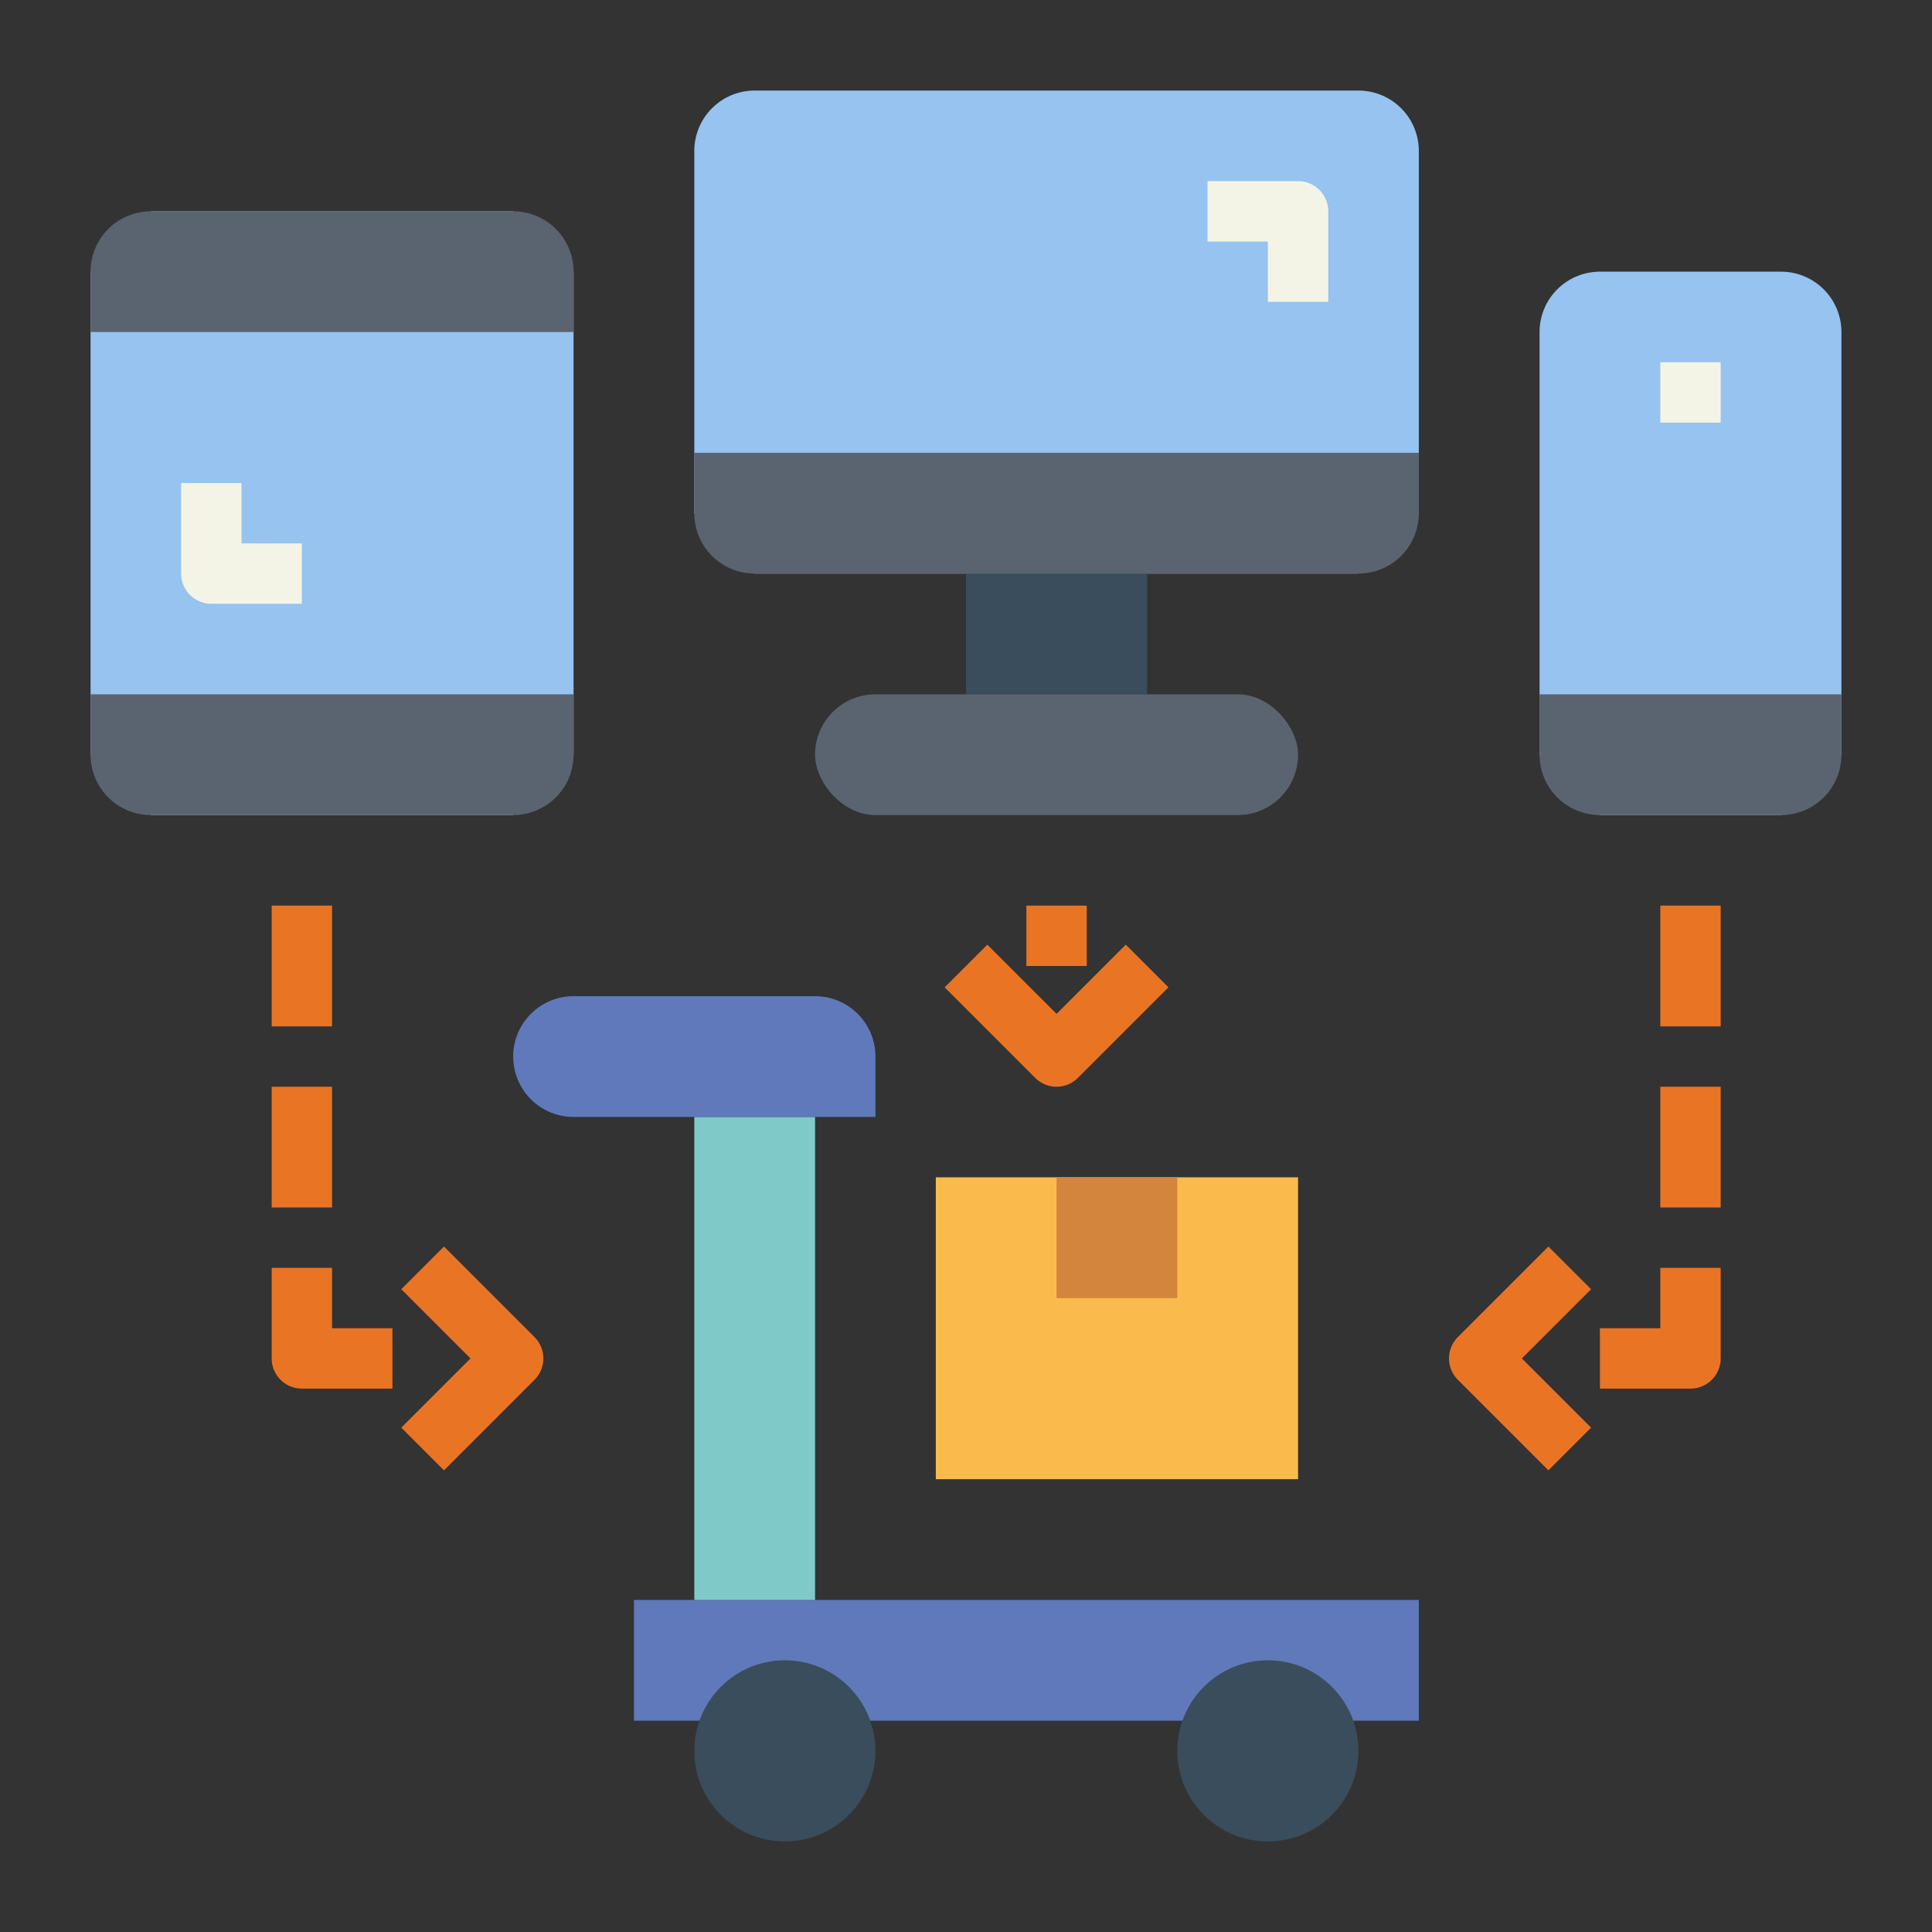 <svg height="512" viewBox="0 0 64 64" width="512" xmlns="http://www.w3.org/2000/svg"><rect x="0" y="0" width="64" height="64" fill="#333333" stroke="none"/><g id="flat"><path d="m21 53h26v4h-26z" fill="#5f79ba"/><circle cx="26" cy="58" fill="#394d5c" r="3"/><circle cx="42" cy="58" fill="#394d5c" r="3"/><path d="m27 53h-4v-9-7h4v7z" fill="#7fcac9"/><path d="m19 33h8a2 2 0 0 1 2 2v2a0 0 0 0 1 0 0h-10a2 2 0 0 1 -2-2 2 2 0 0 1 2-2z" fill="#5f79ba"/><path d="m17 27h-12l-2-2v-16l2-2h12l2 2v16z" fill="#96c3f0"/><path d="m59 27h-6l-2-2v-14a2 2 0 0 1 2-2h6a2 2 0 0 1 2 2v14z" fill="#96c3f0"/><path d="m45 19h-20l-2-2v-12a2 2 0 0 1 2-2h20a2 2 0 0 1 2 2v12z" fill="#96c3f0"/><path d="m32 19h6v4h-6z" fill="#394d5c"/><g fill="#5a6470"><rect height="4" rx="2" width="16" x="27" y="23"/><path d="m3 23h16a0 0 0 0 1 0 0v2a2 2 0 0 1 -2 2h-12a2 2 0 0 1 -2-2v-2a0 0 0 0 1 0 0z"/><path d="m5 7h12a2 2 0 0 1 2 2v2a0 0 0 0 1 0 0h-16a0 0 0 0 1 0 0v-2a2 2 0 0 1 2-2z"/><path d="m51 23h10a0 0 0 0 1 0 0v2a2 2 0 0 1 -2 2h-6a2 2 0 0 1 -2-2v-2a0 0 0 0 1 0 0z"/><path d="m23 15h24a0 0 0 0 1 0 0v2a2 2 0 0 1 -2 2h-20a2 2 0 0 1 -2-2v-2a0 0 0 0 1 0 0z"/></g><path d="m55 12h2v2h-2z" fill="#f4f4e6"/><path d="m10 20h-3a1 1 0 0 1 -1-1v-3h2v2h2z" fill="#f4f4e6"/><path d="m44 10h-2v-2h-2v-2h3a1 1 0 0 1 1 1z" fill="#f4f4e6"/><path d="m31 39h12v10h-12z" fill="#f9bb4b"/><path d="m35 39h4v4h-4z" fill="#d3843d"/><g fill="#e97424"><path d="m9 30h2v4h-2z"/><path d="m9 36h2v4h-2z"/><path d="m13 46h-3a1 1 0 0 1 -1-1v-3h2v2h2z"/><path d="m14.707 48.707-1.414-1.414 2.293-2.293-2.293-2.293 1.414-1.414 3 3a1 1 0 0 1 0 1.414z"/><path d="m55 30h2v4h-2z"/><path d="m55 36h2v4h-2z"/><path d="m56 46h-3v-2h2v-2h2v3a1 1 0 0 1 -1 1z"/><path d="m51.293 48.707-3-3a1 1 0 0 1 0-1.414l3-3 1.414 1.414-2.293 2.293 2.293 2.293z"/><path d="m35 36a1 1 0 0 1 -.707-.293l-3-3 1.414-1.414 2.293 2.292 2.292-2.292 1.414 1.414-3 3a1 1 0 0 1 -.706.293z"/><path d="m34 30h2v2h-2z"/></g></g></svg>